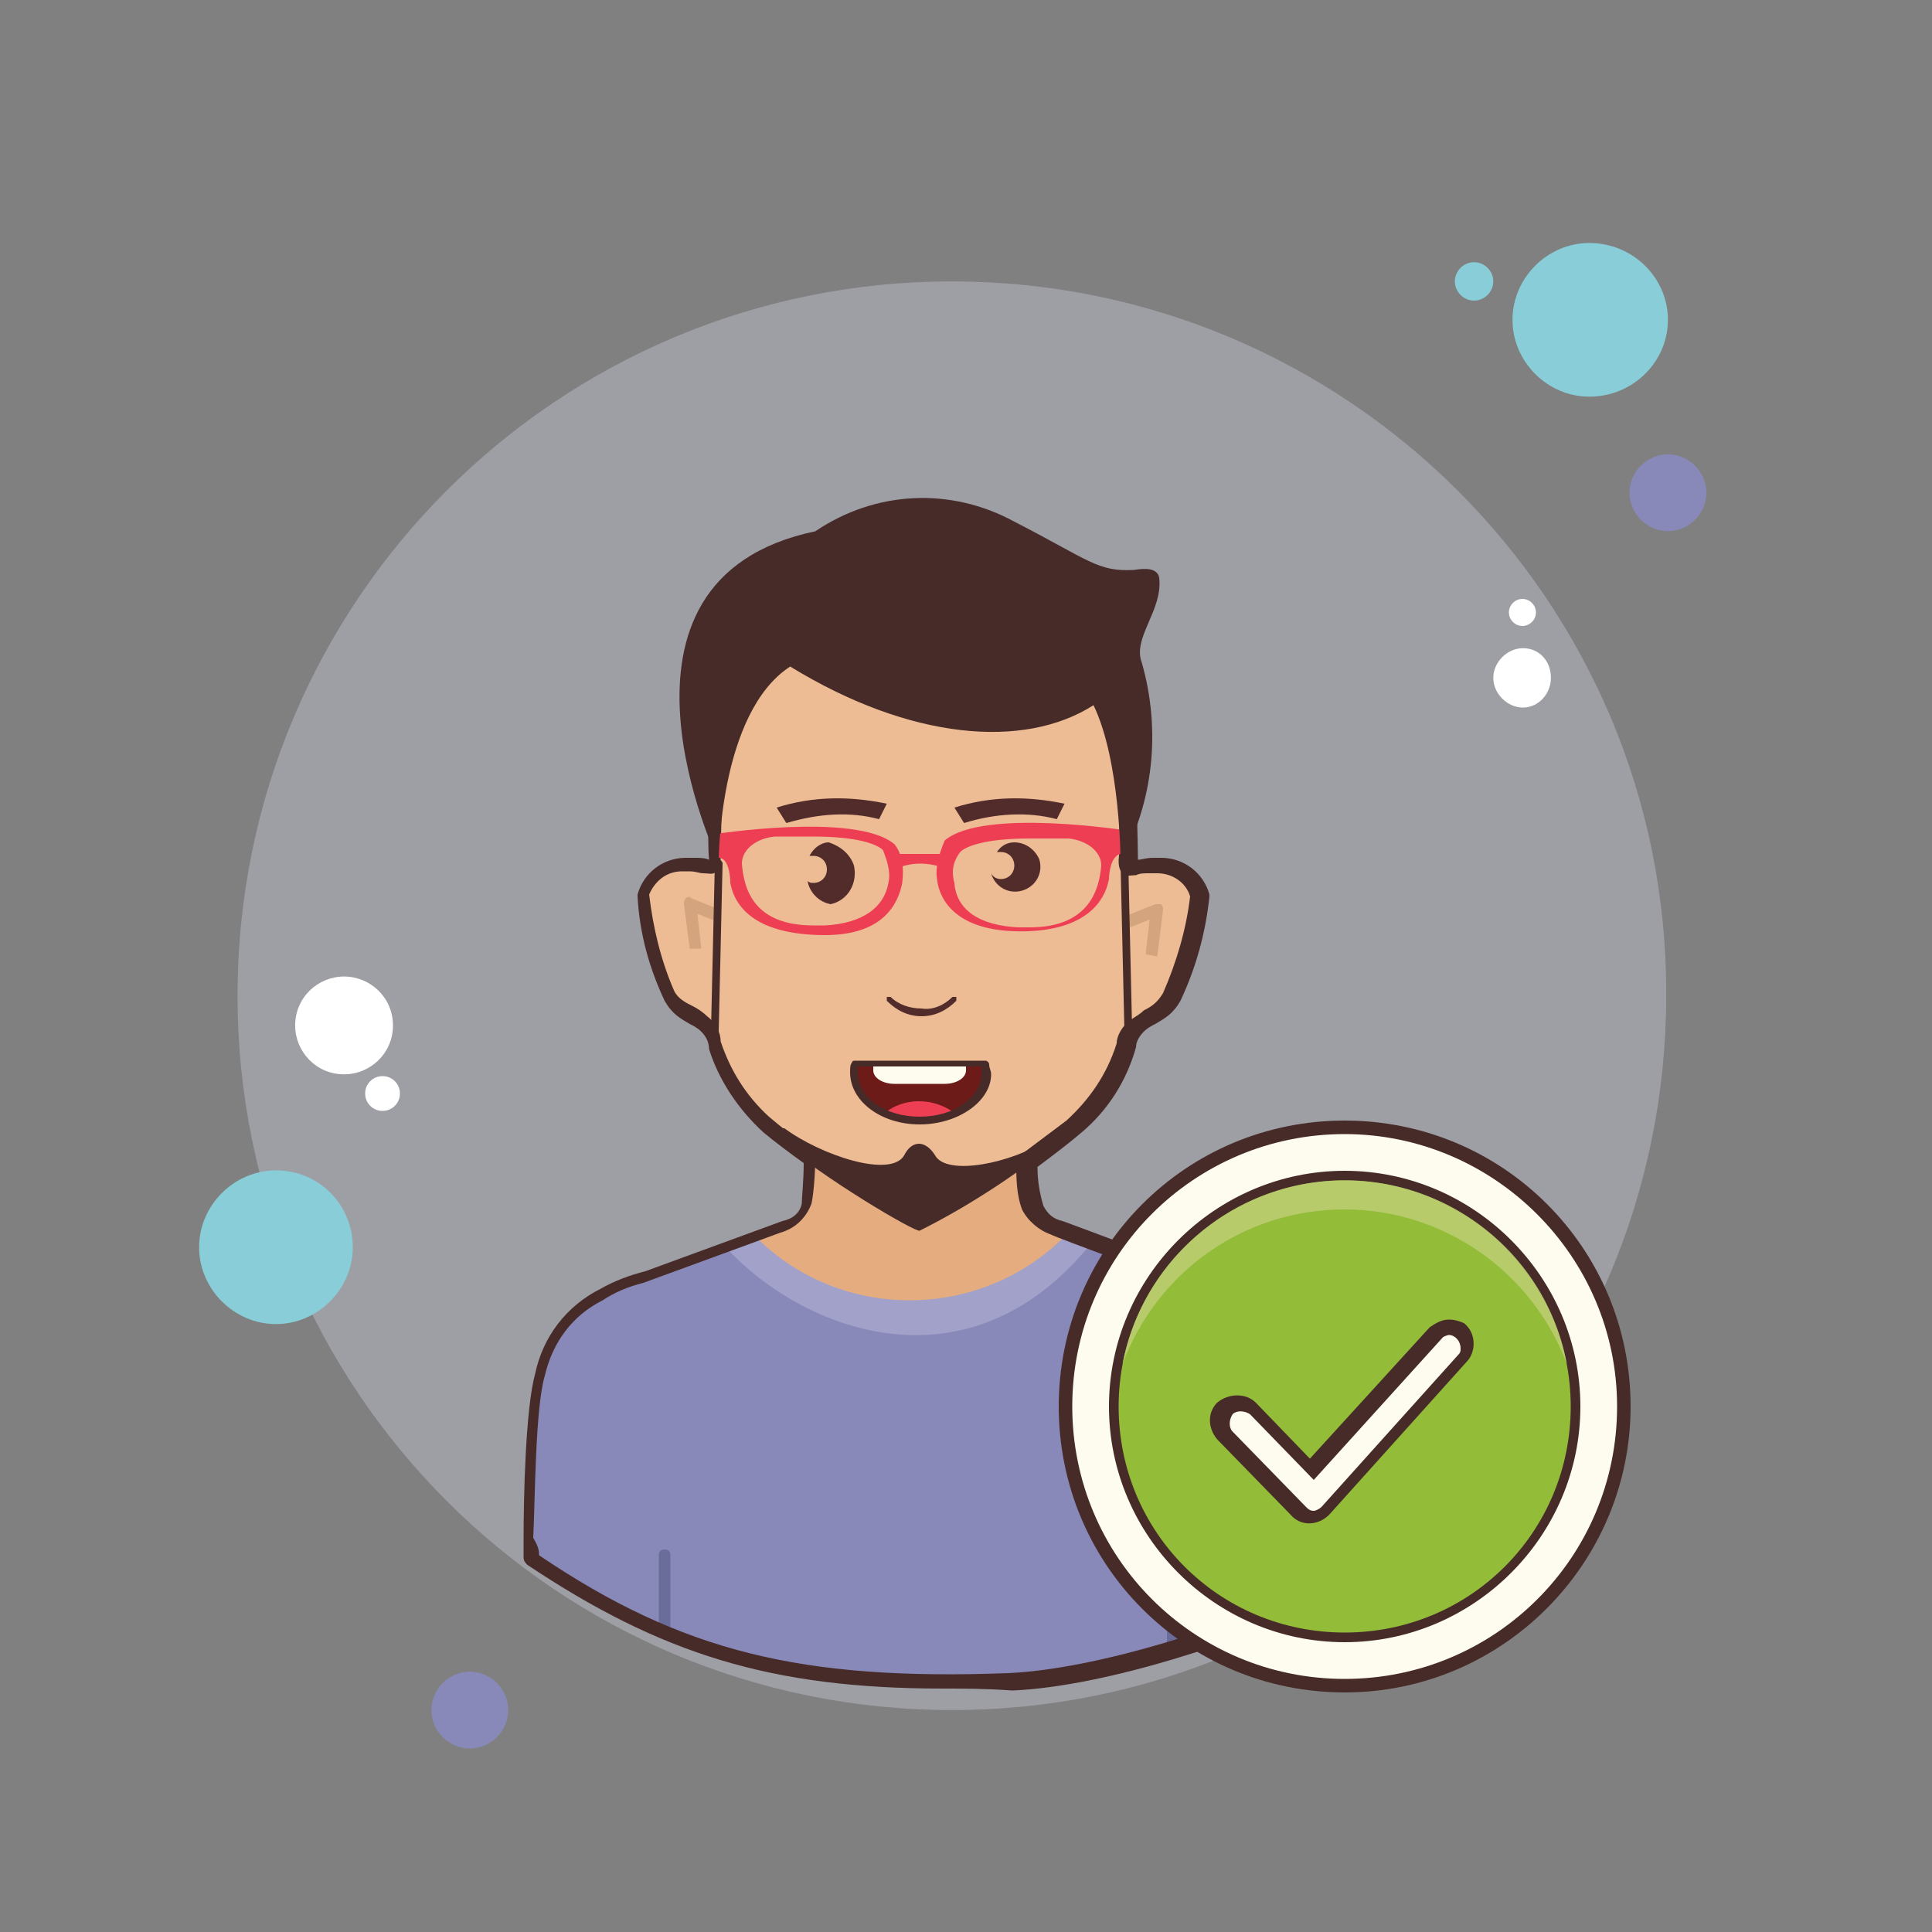<?xml version="1.0" encoding="utf-8"?>
<!-- Generator: Adobe Illustrator 16.0.0, SVG Export Plug-In . SVG Version: 6.00 Build 0)  -->
<!DOCTYPE svg PUBLIC "-//W3C//DTD SVG 1.1//EN" "http://www.w3.org/Graphics/SVG/1.1/DTD/svg11.dtd">
<svg version="1.1"
	 id="svg72" xmlns:dc="http://purl.org/dc/elements/1.1/" xmlns:cc="http://creativecommons.org/ns#" xmlns:rdf="http://www.w3.org/1999/02/22-rdf-syntax-ns#" xmlns:svg="http://www.w3.org/2000/svg" xmlns:sodipodi="http://sodipodi.sourceforge.net/DTD/sodipodi-0.dtd" xmlns:inkscape="http://www.inkscape.org/namespaces/inkscape" inkscape:version="0.92.4 (5da689c313, 2019-01-14)" sodipodi:docname="verified-account.svg"
	 xmlns="http://www.w3.org/2000/svg" xmlns:xlink="http://www.w3.org/1999/xlink" x="0px" y="0px" width="50px" height="50px"
	 viewBox="0 0 50 50" enable-background="new 0 0 50 50" xml:space="preserve">
<rect x="0" y="0" width="50" height="50" fill="#808080" stroke="none"/>
<sodipodi:namedview  inkscape:cy="21.822034" inkscape:cx="25" inkscape:zoom="4.72" showgrid="false" guidetolerance="10" gridtolerance="10" objecttolerance="10" bordercolor="#666666" pagecolor="#ffffff" borderopacity="1" id="namedview74" inkscape:current-layer="svg72" inkscape:window-maximized="1" inkscape:window-y="-8" inkscape:window-x="-8" inkscape:window-height="705" inkscape:window-width="1366" inkscape:pageshadow="2" inkscape:pageopacity="0">
	</sodipodi:namedview>
<g id="g1007" transform="matrix(4.52,0,0,4.52,-1.582,3.486)">
	<path id="path6" inkscape:connector-curvature="0" opacity="0.309" fill="#E4E4F9" enable-background="new    " d="M5.8,0.84
		c-2.26,0-4.09,1.83-4.09,4.09c0,2.26,1.83,4.09,4.09,4.09c2.26,0,4.09-1.83,4.09-4.09C9.9,2.67,8.06,0.84,5.8,0.84z"/>
	<g id="g997">
		<path id="path4-3" inkscape:connector-curvature="0" fill="#88CDD7" d="M8.79,0.73c-0.06,0-0.11,0.05-0.11,0.11
			c0,0.06,0.05,0.11,0.11,0.11c0.06,0,0.11-0.05,0.11-0.11C8.9,0.78,8.85,0.73,8.79,0.73z"/>
		<path id="path8-7" inkscape:connector-curvature="0" fill="#88CDD7" d="M9.45,0.62c-0.24,0-0.44,0.2-0.44,0.44
			c0,0.24,0.2,0.44,0.44,0.44C9.7,1.5,9.9,1.3,9.9,1.06C9.9,0.82,9.7,0.62,9.45,0.62z"/>
		<path id="path10" inkscape:connector-curvature="0" fill="#8889B9" d="M9.9,1.83c-0.12,0-0.22,0.1-0.22,0.22
			c0,0.12,0.1,0.22,0.22,0.22c0.12,0,0.22-0.1,0.22-0.22C10.12,1.93,10.02,1.83,9.9,1.83z"/>
		<path id="path12" inkscape:connector-curvature="0" fill="#88CDD7" d="M9.23,7.59c-0.12,0-0.22,0.1-0.22,0.22
			c0,0.12,0.1,0.22,0.22,0.22c0.12,0,0.22-0.1,0.22-0.22C9.45,7.68,9.35,7.59,9.23,7.59z M1.93,5.93c-0.24,0-0.44,0.2-0.44,0.44
			s0.2,0.44,0.44,0.44c0.24,0,0.44-0.2,0.44-0.44S2.18,5.93,1.93,5.93z"/>
		<path id="path14" inkscape:connector-curvature="0" fill="#8889B9" d="M3.04,8.8c-0.12,0-0.22,0.1-0.22,0.22
			c0,0.12,0.1,0.22,0.22,0.22c0.12,0,0.22-0.1,0.22-0.22C3.26,8.9,3.16,8.8,3.04,8.8z"/>
		<path id="path16" inkscape:connector-curvature="0" fill="#FFFFFF" d="M2.32,4.82c-0.15,0-0.28,0.12-0.28,0.28
			c0,0.15,0.12,0.28,0.28,0.28c0.15,0,0.28-0.12,0.28-0.28C2.6,4.94,2.47,4.82,2.32,4.82z M9.07,2.94c-0.09,0-0.17,0.08-0.17,0.17
			c0,0.09,0.08,0.17,0.17,0.17S9.23,3.2,9.23,3.11C9.23,3.01,9.16,2.94,9.07,2.94z"/>
	</g>
</g>
<path id="path2" inkscape:connector-curvature="0" fill="none" d="M0,50V0h50v50H0z"/>
<path id="path4" inkscape:connector-curvature="0" fill="#FFFFFF" d="M9.9,27.85c-0.25,0-0.45,0.2-0.45,0.45s0.2,0.45,0.45,0.45
	s0.45-0.2,0.45-0.45S10.15,27.85,9.9,27.85z M39.4,15.5c-0.19,0-0.35,0.16-0.35,0.35s0.16,0.35,0.35,0.35s0.35-0.16,0.35-0.35
	S39.59,15.5,39.4,15.5z"/>
<path id="path20" inkscape:connector-curvature="0" fill="#E5AC80" d="M33.8,35.55c-0.2-1.1-0.65-1.7-1.65-2l-0.2-0.05l-0.3-0.1
	c-0.65-0.25-4.35-1.65-4.35-1.65c-0.3-0.05-0.5-0.25-0.6-0.55c-0.1-0.5-0.15-0.95-0.1-1.45c-0.8,0.3-1.65,0.5-2.5,0.7
	c-0.95,0.1-3-1.15-3-1.15s-0.05,1.5-0.1,1.85c-0.1,0.3-0.35,0.5-0.65,0.55l-3.6,1.3c-0.4,0.1-0.75,0.25-1.1,0.45
	c-0.75,0.5-1.3,1.2-1.6,2.1c0,0-0.25,1.65-0.25,1.7c0,0.25-0.05,0.5-0.05,0.75c3.9,2.65,7,3.35,12.35,3.15
	c2.45-0.1,6.05-1.3,7.95-2.25C33.95,36.8,33.8,35.55,33.8,35.55z"/>
<path id="path22" inkscape:connector-curvature="0" fill="#8889B9" d="M32,33.45l-0.15-0.05l-0.3-0.1c-0.4-0.15-1.95-0.75-3.1-1.15
	H28.4c-1.25,0.65-3.05,1.6-4.7,1.6c-1.65,0-3.3-0.9-4.7-1.65l-0.15,0.05l-2.2,0.8c-0.4,0.1-0.75,0.25-1.1,0.45
	c-0.75,0.5-1.3,1.25-1.6,2.1c0,0-0.25,1.65-0.25,1.7c0,0.25-0.05,2.7-0.05,3c3.9,2.65,7,3.35,12.35,3.15
	c2.45-0.1,6.05-1.3,7.95-2.25c-0.1-2.15-0.25-5.6-0.25-5.6C33.5,34.4,33.05,33.8,32,33.45z"/>
<path id="path24" inkscape:connector-curvature="0" fill="#A1A1CA" d="M27.75,31.95c-0.05,0-0.05,0-0.1-0.05
	c-2.15,2.25-5.75,2.35-8,0.2c-0.05-0.05-0.05-0.05-0.1-0.1c-0.25,0.15-0.5,0.25-0.75,0.3c2.05,2.2,6.35,3.8,9.5-0.2
	C28.15,32.05,27.95,31.95,27.75,31.95z"/>
<path id="path26" inkscape:connector-curvature="0" fill="#6A6C99" d="M17.2,42.4c-0.1,0-0.15-0.05-0.15-0.15v-2
	c0-0.1,0.05-0.15,0.15-0.15c0.1,0,0.15,0.05,0.15,0.15v2C17.3,42.35,17.25,42.4,17.2,42.4z M30.35,42.75c-0.1,0-0.15-0.05-0.15-0.15
	v-2.3c0-0.1,0.05-0.15,0.15-0.15c0.1,0,0.15,0.05,0.15,0.15v2.3C30.5,42.7,30.4,42.75,30.35,42.75z"/>
<path id="path28" inkscape:connector-curvature="0" fill="#EDBC94" d="M29.95,22.4h-0.2c-0.5,0-0.6,0.15-0.6-0.15
	c0.05-0.5-0.05-2.65-0.05-2.75c0-2.2-2.35-4-5.25-4.1h-0.1c-2.9,0.1-5.2,1.9-5.2,4.1c0,0.1-0.1,2.25-0.05,2.75
	c0,0.3-0.1,0.1-0.6,0.15h-0.2c-0.5,0-0.9,0.3-1.05,0.8c0.05,0.05,0.3,1.85,0.7,2.55c0.2,0.4,0.55,0.45,0.9,0.7
	c0.15,0.1,0.25,0.3,0.3,0.5c0.25,0.8,0.7,1.45,1.35,2c0.3,0.3,2.25,2.35,3.95,2.25c1.7-0.1,3.65-1.95,3.95-2.25
	c0.6-0.55,1.1-1.2,1.35-2c0.05-0.2,0.15-0.4,0.3-0.5c0.35-0.25,0.7-0.3,0.9-0.7c0.4-0.7,0.65-2.5,0.7-2.55
	C30.85,22.7,30.4,22.4,29.95,22.4z"/>
<path id="path30" inkscape:connector-curvature="0" fill="#512C2B" d="M23.85,26.3c0.35,0,0.65-0.15,0.9-0.4c0,0,0-0.05,0-0.1l0,0
	l0,0c0,0-0.05,0-0.1,0l0,0c-0.2,0.2-0.5,0.35-0.8,0.3c-0.3,0-0.6-0.1-0.8-0.3H23c0,0,0,0-0.05,0c0,0,0,0.05,0,0.1l0,0
	C23.2,26.15,23.5,26.3,23.85,26.3z M22.75,21.2l0.2-0.4c-0.95-0.2-1.9-0.2-2.85,0.1l0.25,0.4C21.2,21.05,22,21,22.75,21.2z
	 M27.35,21.2l0.2-0.4c-0.95-0.2-1.9-0.2-2.85,0.1l0.25,0.4C25.75,21.05,26.6,21,27.35,21.2z M21.45,21.8c-0.2,0-0.4,0.15-0.5,0.35
	c0.05,0,0.05,0,0.1,0c0.2,0,0.35,0.15,0.35,0.35s-0.15,0.35-0.35,0.35c-0.05,0-0.1,0-0.15-0.05c0.05,0.3,0.3,0.55,0.6,0.6
	c0.45-0.1,0.7-0.55,0.6-1C22,22.1,21.75,21.9,21.45,21.8z M26.25,21.8c-0.2,0-0.35,0.1-0.45,0.25c0.05,0,0.1,0,0.1,0
	c0.2,0,0.35,0.15,0.35,0.35c0,0.2-0.15,0.35-0.35,0.35c-0.1,0-0.2-0.05-0.25-0.15c0.1,0.35,0.45,0.55,0.8,0.45
	c0.35-0.1,0.55-0.45,0.45-0.8C26.8,22,26.55,21.8,26.25,21.8z"/>
<path id="path32" inkscape:connector-curvature="0" fill="#472B29" d="M24.4,43.7c-4.45,0-7.3-0.9-10.75-3.2
	c-0.05-0.05-0.1-0.1-0.1-0.2c0-0.05,0-0.2,0-0.45c0-1.1,0.05-3.4,0.3-4.3c0.2-0.95,0.8-1.75,1.7-2.2c0.35-0.2,0.75-0.35,1.15-0.45
	l3.55-1.3c0.25-0.05,0.45-0.2,0.5-0.45c0-0.15,0.05-0.6,0.05-1.05c-0.35-0.25-0.75-0.55-1.05-0.8c-0.65-0.6-1.15-1.35-1.4-2.15
	c0-0.2-0.1-0.35-0.2-0.45c-0.1-0.1-0.2-0.15-0.3-0.2c-0.25-0.15-0.45-0.25-0.65-0.6c-0.4-0.85-0.65-1.75-0.7-2.7v-0.05
	c0.15-0.55,0.65-0.95,1.25-0.95h0.2c0.15,0,0.3,0,0.4,0.05c-0.05-0.5,0-1.9,0.05-2.5c0-0.15,0-0.25,0-0.25c0-2.35,2.4-4.3,5.45-4.4
	h0.1c3.05,0.1,5.45,2.05,5.45,4.4c0,0,0,0.1,0,0.25c0,0.6,0.05,2.05,0.05,2.5c0.1,0,0.2-0.05,0.4-0.05h0.2c0.6,0,1.1,0.4,1.25,0.95
	v0.05c-0.1,0.95-0.35,1.85-0.75,2.7c-0.2,0.35-0.4,0.45-0.65,0.6c-0.1,0.05-0.2,0.1-0.3,0.2c-0.1,0.1-0.2,0.25-0.2,0.4
	c-0.25,0.9-0.75,1.65-1.4,2.2c-0.35,0.3-0.75,0.6-1.15,0.9c0,0.35,0.05,0.65,0.15,1c0.1,0.2,0.25,0.35,0.5,0.4
	c0.15,0.05,3.75,1.4,4.35,1.65l0.45,0.2c1,0.3,1.55,0.95,1.8,2.15c0,0,0,0,0,0.05c0,0,0.15,3.45,0.25,5.6c0,0.1-0.05,0.15-0.1,0.2
	c-2,1-5.65,2.2-8.05,2.3C25.5,43.7,24.95,43.7,24.4,43.7z M13.95,40.25c3.7,2.5,6.8,3.25,12.15,3.05c2.25-0.1,5.75-1.2,7.75-2.2
	c-0.1-2.05-0.25-5.2-0.25-5.45c-0.2-1.05-0.65-1.55-1.55-1.85l-0.5-0.2c-0.6-0.25-4.3-1.6-4.35-1.65c-0.3-0.1-0.6-0.35-0.75-0.65
	c-0.15-0.4-0.15-0.85-0.15-1.25c0-0.05,0.05-0.1,0.1-0.15c0.4-0.3,0.8-0.6,1.2-0.9c0.6-0.55,1.05-1.2,1.3-2
	c0-0.2,0.15-0.45,0.35-0.6c0.15-0.1,0.25-0.15,0.35-0.25c0.2-0.1,0.35-0.2,0.5-0.45c0.35-0.8,0.6-1.65,0.7-2.5
	c-0.1-0.35-0.45-0.6-0.85-0.6h-0.2c-0.15,0-0.25,0-0.35,0.05c-0.15,0-0.25,0.05-0.35-0.05c-0.1-0.1-0.1-0.25-0.1-0.35
	c0.05-0.4,0-1.95-0.05-2.55c0-0.15,0-0.25,0-0.25c0-2.15-2.2-3.9-5.05-4h-0.1c-2.8,0.1-5.05,1.85-5.05,4c0,0,0,0.1,0,0.25
	c0,0.6-0.05,2.1-0.05,2.55c0,0.15,0,0.25-0.1,0.3c-0.1,0.1-0.2,0.05-0.35,0.05c-0.1,0-0.2-0.05-0.35-0.05h-0.2
	c-0.4,0-0.7,0.25-0.85,0.6c0.1,0.85,0.3,1.7,0.65,2.5c0.1,0.2,0.3,0.3,0.5,0.4c0.1,0.05,0.25,0.15,0.35,0.25
	c0.2,0.15,0.35,0.4,0.35,0.65c0.25,0.75,0.65,1.4,1.25,1.95c0.35,0.3,0.75,0.6,1.1,0.85c0.05,0.05,0.1,0.1,0.1,0.15
	c0,0.5-0.05,1.05-0.1,1.25c-0.15,0.4-0.45,0.65-0.8,0.75l-3.55,1.3c-0.4,0.1-0.75,0.25-1.05,0.45c-0.8,0.4-1.3,1.1-1.5,1.95
	c-0.25,0.85-0.25,3.2-0.3,4.2C13.95,40.05,13.95,40.15,13.95,40.25z"/>
<path id="path34" inkscape:connector-curvature="0" fill="#D3A47D" d="M29.95,24.75l-0.3-0.05l0.1-0.9l-0.5,0.2l-0.1-0.3l0.75-0.3
	c0.05,0,0.1,0,0.15,0c0.05,0.05,0.05,0.1,0.05,0.15L29.95,24.75z M17.85,24.55L17.7,23.4c0-0.05,0-0.1,0.05-0.15s0.1-0.05,0.15,0
	l0.75,0.3l-0.1,0.3l-0.5-0.2l0.1,0.9H17.85z"/>
<path id="path36" inkscape:connector-curvature="0" fill="#472B29" d="M18.5,26.8L18.5,26.8c-0.05,0-0.1-0.05-0.1-0.1l0.1-4.35
	c0-0.05,0.05-0.1,0.1-0.1l0,0c0.05,0,0.1,0.05,0.1,0.1l-0.1,4.35C18.6,26.75,18.55,26.8,18.5,26.8z M29.2,26.8
	c-0.05,0-0.1-0.05-0.1-0.1L29,22.35c0-0.05,0.05-0.1,0.1-0.1l0,0c0.05,0,0.1,0.05,0.1,0.1l0.1,4.35C29.3,26.75,29.25,26.8,29.2,26.8
	z M27.1,29.5c-0.9,0.6-2.6,0.95-2.9,0.4c-0.25-0.4-0.6-0.4-0.8,0c-0.35,0.6-2.15,0-3.1-0.7c-0.25,0,0,0.1-0.2,0.25
	c1.2,1.05,3.6,2.45,3.7,2.4l0,0c1.2-0.6,2.35-1.35,3.45-2.2C27,29.5,27.4,29.5,27.1,29.5z"/>
<path id="path38" inkscape:connector-curvature="0" fill="#EE3E54" d="M23.15,21.85c-1-0.85-4.75-0.25-4.75-0.25
	c0.05,0.2,0.15,0.4,0.2,0.6c0.25,0,0.3,0.45,0.3,0.65c0.15,0.8,0.9,1.35,2.45,1.35c1.55,0,1.9-0.85,2-1.35
	C23.4,22.45,23.35,22.1,23.15,21.85z M23,22.8c-0.1,0.7-0.7,1.1-1.65,1.15h-0.3c-1.55,0-1.8-0.95-1.85-1.6
	c0-0.35,0.35-0.65,0.85-0.7c0.3,0,0.6,0,1,0c1.15,0,1.65,0.2,1.8,0.35C22.95,22.25,23.05,22.55,23,22.8z M24.25,22.75
	c0.05,0.5,0.45,1.3,2,1.35c1.55,0.05,2.3-0.55,2.45-1.35c0-0.15,0.05-0.6,0.3-0.65c0.05-0.2,0.1-0.4,0.2-0.6c0,0-3.75-0.6-4.75,0.25
	C24.3,22.1,24.2,22.45,24.25,22.75z M24.85,22.05c0.15-0.15,0.65-0.35,1.8-0.35c0.35,0,0.7,0,1,0c0.5,0.05,0.85,0.35,0.85,0.7
	C28.45,23,28.2,24,26.65,24h-0.3c-1-0.05-1.6-0.45-1.65-1.15C24.6,22.5,24.7,22.25,24.85,22.05z"/>
<path id="path40" inkscape:connector-curvature="0" fill="#EE3E54" d="M24.5,22.5c-0.2-0.1-0.45-0.15-0.7-0.15
	c-0.2,0-0.45,0.05-0.65,0.15l-0.2-0.4h1.75L24.5,22.5z"/>
<path id="path42" inkscape:connector-curvature="0" fill="#6D1B18" d="M22.1,27.5c0,0.1-0.05,0.15-0.05,0.25
	c0,0.7,0.75,1.25,1.7,1.25s1.7-0.55,1.7-1.25c0-0.1,0-0.15,0-0.25H22.1z"/>
<path id="path44" inkscape:connector-curvature="0" fill="#EE3E54" d="M24.7,28.8c-0.55-0.4-1.3-0.4-1.8,0
	C23.5,29.05,24.15,29.05,24.7,28.8z"/>
<path id="path46" inkscape:connector-curvature="0" fill="#FDFCEF" d="M22.6,27.5L22.6,27.5v0.2c0,0.2,0.25,0.35,0.55,0.35h1.3
	c0.3,0,0.55-0.15,0.55-0.35v-0.2H22.6z"/>
<path id="path48" inkscape:connector-curvature="0" fill="#472B29" d="M23.8,29.1c-1,0-1.8-0.6-1.8-1.35c0-0.1,0-0.2,0.05-0.25
	c0-0.05,0.05-0.05,0.1-0.05h3.35c0.05,0,0.1,0.05,0.1,0.1c0,0.1,0.05,0.15,0.05,0.25C25.65,28.5,24.8,29.1,23.8,29.1z M22.2,27.6
	c0,0.05,0,0.1,0,0.15c0,0.65,0.7,1.15,1.6,1.15c0.9,0,1.6-0.5,1.6-1.15c0-0.05,0-0.1,0-0.15H22.2z M30,14.95
	c-0.05-0.25-0.35-0.25-0.65-0.2c-0.95,0.05-1.15-0.25-3.1-1.25c-1.65-0.9-3.6-0.8-5.15,0.25c-6,1.25-2.5,8.55-2.5,8.55
	s0-3.85,1.85-5.05c3.1,1.9,6.05,2.15,7.85,1C29,19.7,29,22.3,29,22.3c0.85-1.55,1.05-3.4,0.55-5.15C29.3,16.5,30.1,15.8,30,14.95z"
	/>
<g id="g54">
	<path id="path50" inkscape:connector-curvature="0" fill="#FDFCEE" d="M34.8,29.2c-3.98,0-7.2,3.22-7.2,7.2s3.22,7.2,7.2,7.2
		c3.98,0,7.2-3.22,7.2-7.2S38.78,29.2,34.8,29.2z"/>
	<path id="path52" inkscape:connector-curvature="0" fill="#472B29" d="M34.8,43.8c-4.1,0-7.4-3.3-7.4-7.4c0-4.1,3.3-7.4,7.4-7.4
		c4.1,0,7.4,3.3,7.4,7.4C42.2,40.45,38.9,43.8,34.8,43.8z M34.8,29.35c-3.9,0-7.05,3.15-7.05,7.05c0,3.9,3.15,7.05,7.05,7.05
		c3.9,0,7.05-3.15,7.05-7.05C41.85,32.5,38.65,29.35,34.8,29.35z"/>
</g>
<g id="g60">
	<path id="path56" inkscape:connector-curvature="0" fill="#93BC39" d="M34.8,30.45c-3.29,0-5.95,2.66-5.95,5.95
		c0,3.29,2.66,5.95,5.95,5.95s5.95-2.66,5.95-5.95C40.75,33.11,38.09,30.45,34.8,30.45z"/>
	<path id="path58" inkscape:connector-curvature="0" fill="#472B29" d="M34.8,42.5c-3.35,0-6.1-2.75-6.1-6.1
		c0-3.35,2.75-6.1,6.1-6.1c3.35,0,6.1,2.75,6.1,6.1C40.9,39.75,38.15,42.5,34.8,42.5z M34.8,30.55c-3.2,0-5.85,2.6-5.85,5.85
		s2.6,5.85,5.85,5.85s5.85-2.6,5.85-5.85S38,30.55,34.8,30.55z"/>
</g>
<path id="path62" inkscape:connector-curvature="0" opacity="0.79" fill="#C0D078" enable-background="new    " d="M34.8,31.3
	c2.55,0,4.85,1.6,5.75,4c-0.6-3.2-3.7-5.25-6.85-4.65c-2.35,0.45-4.2,2.3-4.65,4.65C29.95,32.9,32.2,31.3,34.8,31.3z"/>
<path id="path64" inkscape:connector-curvature="0" fill="#FDFCEE" d="M33.95,39.3c-0.15,0-0.25-0.05-0.35-0.15l-1.9-1.95
	c-0.2-0.2-0.2-0.5,0-0.7c0.1-0.1,0.2-0.15,0.35-0.15c0.15,0,0.25,0.05,0.35,0.15l1.5,1.6l3.2-3.55c0.1-0.1,0.25-0.15,0.35-0.15
	c0.3,0,0.5,0.2,0.5,0.5c0,0.15-0.05,0.25-0.15,0.35l-3.55,3.95C34.2,39.25,34.05,39.35,33.95,39.3z"/>
<path id="path66" inkscape:connector-curvature="0" fill="#472B29" d="M37.5,34.55c0.15,0,0.3,0.15,0.3,0.35c0,0.05,0,0.1-0.05,0.15
	L34.2,39c-0.05,0.05-0.15,0.1-0.2,0.1l0,0c-0.1,0-0.15-0.05-0.2-0.1l-1.9-1.95c-0.1-0.1-0.1-0.3,0-0.45c0.1-0.1,0.3-0.1,0.45,0l0,0
	L34,38.3l3.35-3.7C37.35,34.6,37.45,34.55,37.5,34.55 M37.5,34.15L37.5,34.15c-0.2,0-0.35,0.1-0.5,0.2l-3.1,3.4l-1.4-1.45
	c-0.25-0.25-0.7-0.25-1,0c-0.25,0.25-0.25,0.65,0,0.95l1.9,1.95c0.25,0.3,0.7,0.3,1,0l0,0l3.55-3.95c0.25-0.25,0.25-0.7,0-0.95
	c0,0,0,0-0.05-0.05C37.8,34.2,37.65,34.15,37.5,34.15z"/>
</svg>
